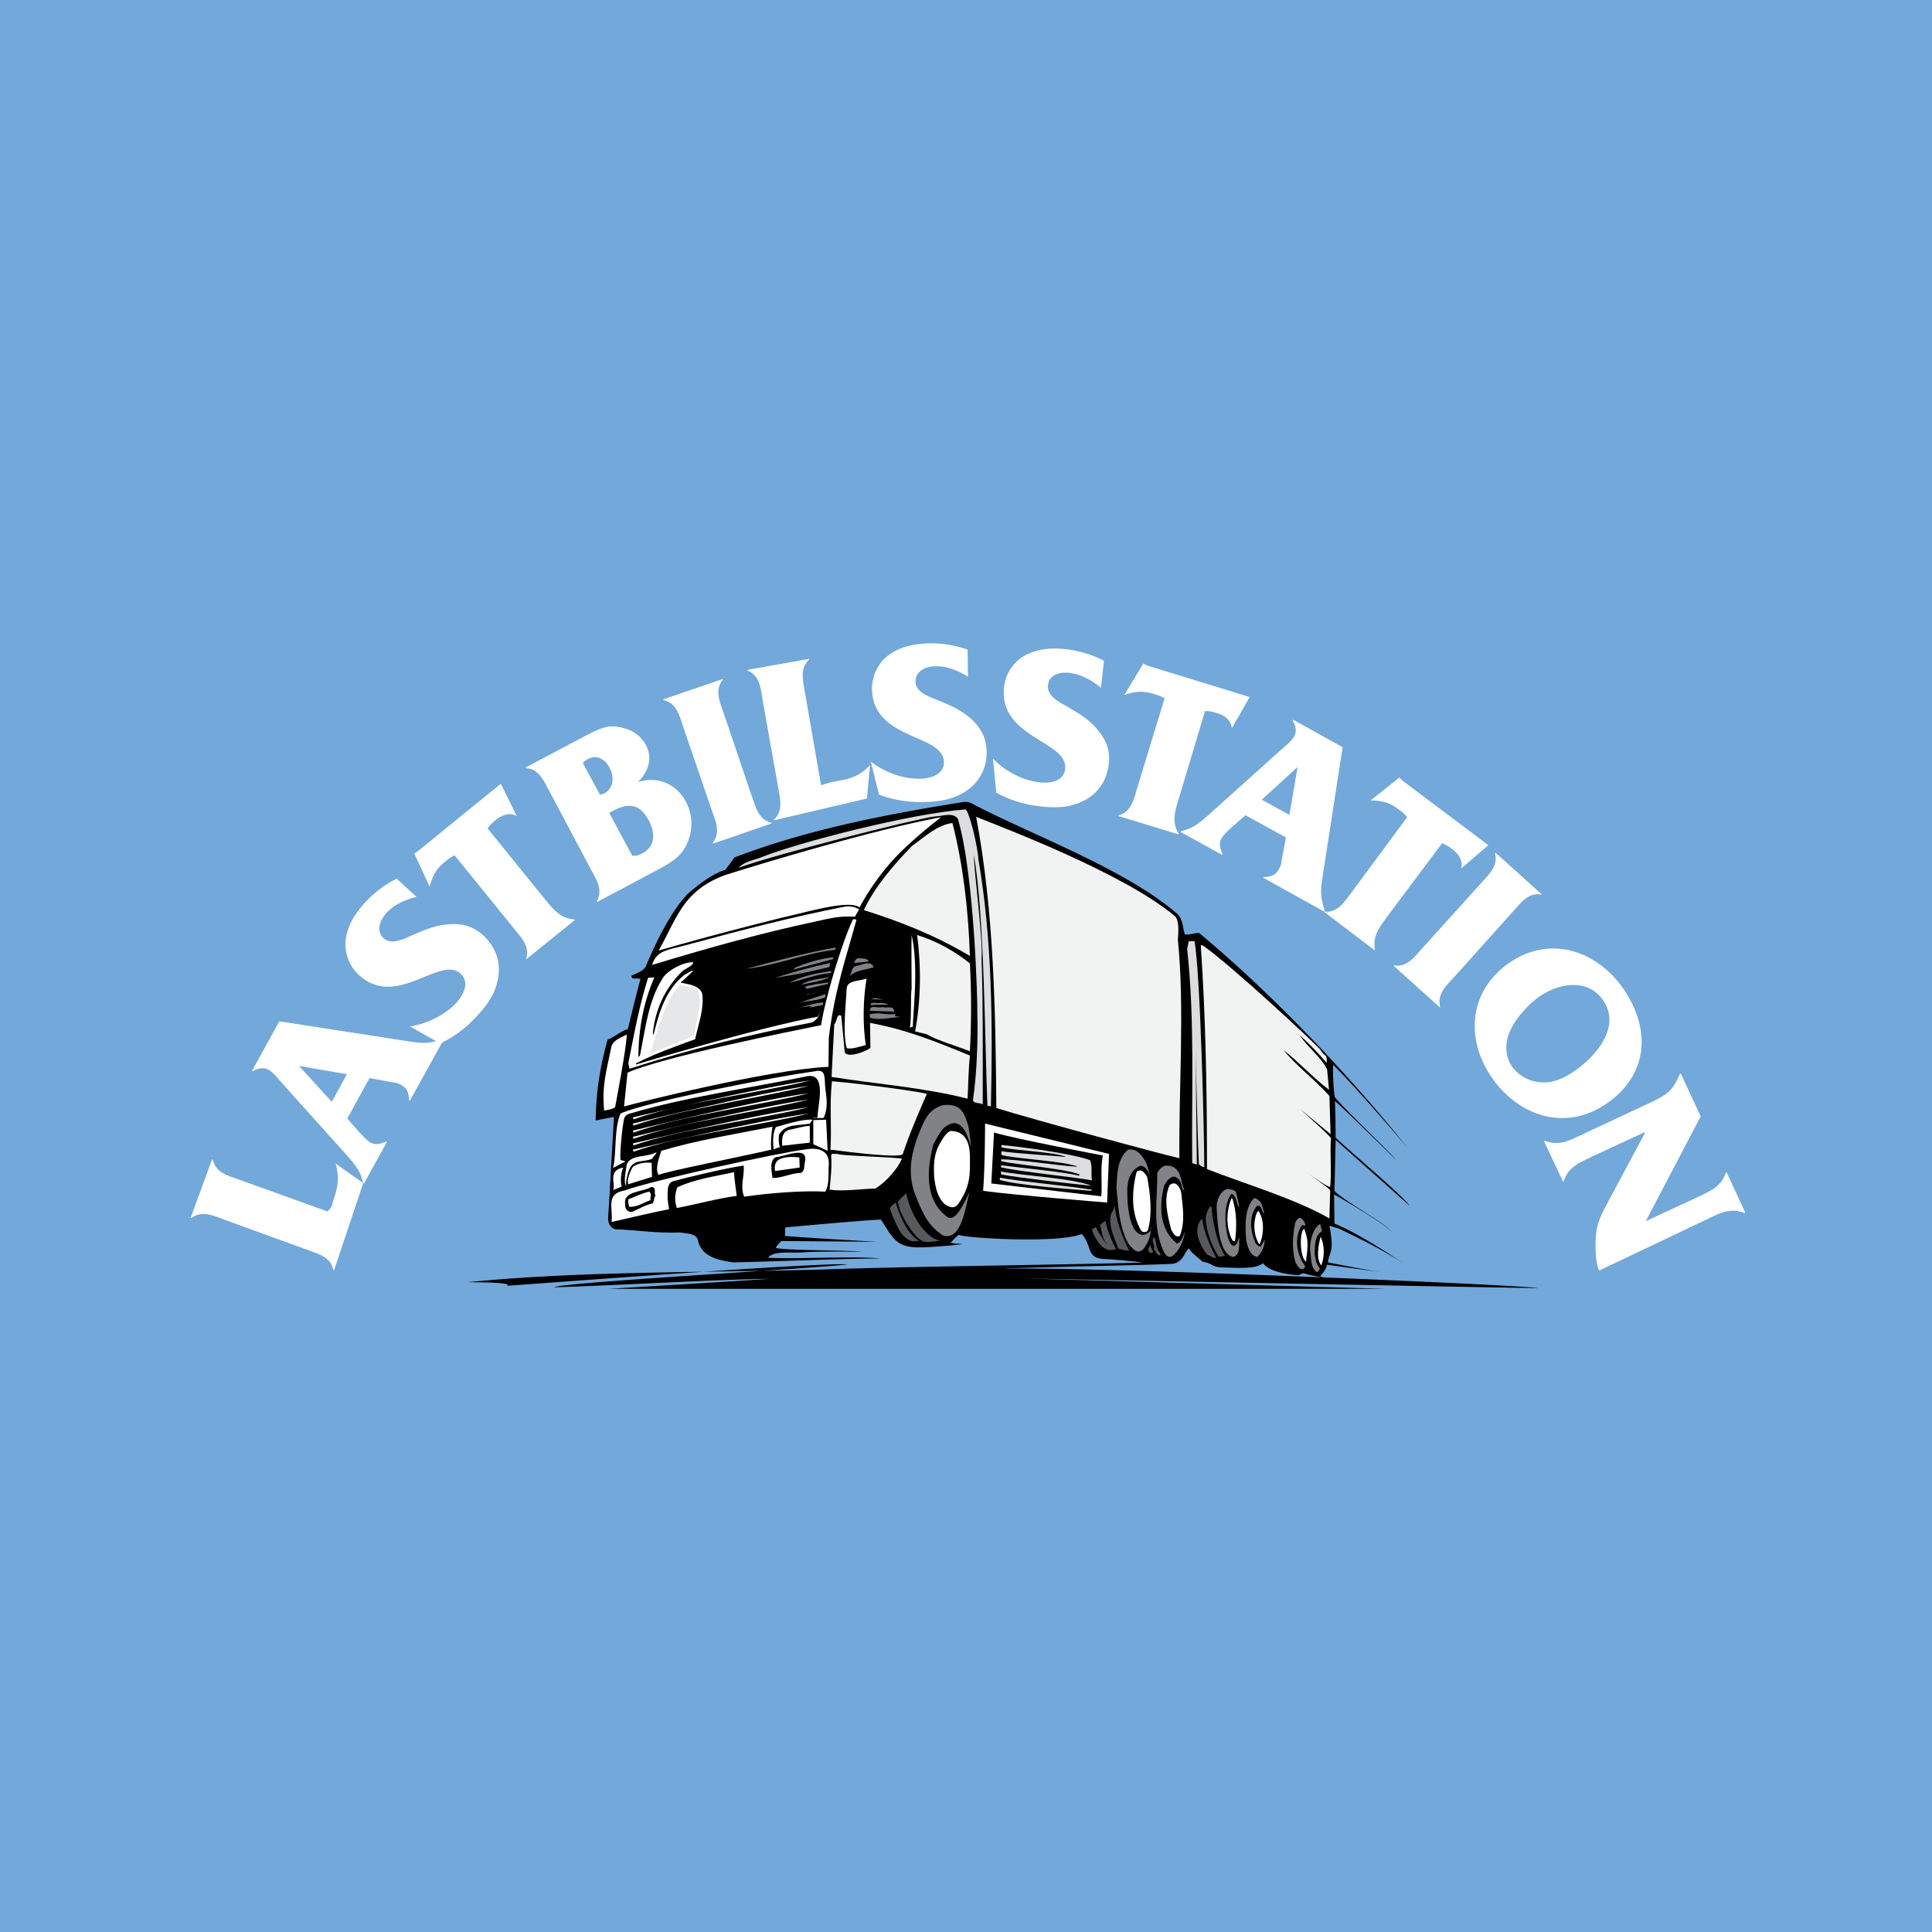 <svg xmlns="http://www.w3.org/2000/svg" fill="none" viewBox="0 0 256 256"><path fill="#73A8DA" d="M0 0h256v256H0z"/><g clip-path="url(#a)"><path fill="#73A8DA" d="M51.325 170.779c7.21-32.46 40.322-59.148 77.297-59.148 36.975 0 69.985 26.688 76.679 59.148H51.325Z"/><path fill="#fff" d="M31.808 156.352c-1.545-.566-3.244-.927-3.605-2.679l-.103-.051-2.832 7.728.103.052c1.39-1.082 2.987-.31 4.48.257l10.763 3.916c1.493.567 3.193.927 3.553 2.679l.103.052 3.862-11.542-3.656-2.576c.464 1.598.36 2.989-.206 4.534-.36 1.031-.103 1.031-.875 1.804l-11.587-4.174Z"/><path fill="#fff" fill-rule="evenodd" d="m48.956 142.853 3.09.567c.515.052.67.103 1.133.361.875.463.978 1.185 1.03 2.009l.103.052 4.48-8.089h-.051l-.052-.052c-2.266.721-2.935.515-5.046.206l-16.634-2.576-3.605 6.543.103.052c.67-.361 1.39-.567 2.112-.155.566.309 1.39 1.34 1.802 1.804l8.651 9.634c1.082 1.237 1.7 2.01 2.06 3.555l.103.052 3.039-5.513-.103-.052c-.67.258-1.288.567-2.06.155-.567-.309-1.236-1.082-1.648-1.546l-1.442-1.648 2.935-5.359Zm-2.987-.515-2.008 3.658-4.274-4.688v-.052l6.282 1.082Z" clip-rule="evenodd"/><path fill="#fff" d="M58.329 138.268a15.273 15.273 0 0 0 4.84-3.607c1.494-1.597 2.627-3.194 2.885-5.461.257-2.01-.515-3.813-1.957-5.204-1.442-1.34-2.987-1.7-4.944-1.494-1.596.154-2.987.773-4.48 1.391-1.133.515-2.781 1.391-3.863.412-1.03-.979-.412-2.422.36-3.297 1.03-1.134 2.524-1.804 4.018-2.164l-2.627-2.422a14.816 14.816 0 0 0-4.17 3.143c-1.288 1.391-2.318 2.988-2.576 4.895-.206 1.7.412 3.503 1.7 4.688 4.995 4.689 10.814-2.679 13.543-.103 1.236 1.185.31 2.834-.618 3.864-1.493 1.597-3.913 2.782-6.128 3.092l4.017 2.267Zm6.283-28.492c.309-.464.67-.773 1.081-1.134.876-.67 1.803-1.03 2.78-.515l-2.11-4.277-10.97 8.914-.514.309 2.06 4.431.051-.258c.412-1.339.875-2.164 1.957-3.039a5.64 5.64 0 0 1 1.287-.876l7.776 9.583c.979 1.236 2.266 2.473 1.7 4.122l.051.051 6.438-5.204-.052-.051c-1.802-.103-2.678-1.185-3.81-2.525l-7.725-9.531Z"/><path fill="#fff" fill-rule="evenodd" d="m69.658 101.687.052.103c1.75.103 2.368 1.751 3.14 3.142l5.357 10.099c.772 1.443 1.75 2.834.875 4.379l.052.103 7.93-4.224c1.906-1.031 3.347-1.804 4.12-3.865.67-1.803.566-3.555-.31-5.203-1.235-2.37-3.861-3.452-6.333-2.577 1.339-1.391 2.008-3.142 1.03-4.946-.773-1.39-2.009-2.112-3.605-2.37-1.596-.309-2.781.36-4.223 1.082l-8.085 4.277Zm7.57-.567c.206-.258.412-.412.721-.567 1.184-.618 2.266.103 2.832 1.185.618 1.185.567 2.679-.72 3.401-.207.103-.361.103-.567.154l-2.266-4.173Zm3.502 6.595.67-.361c2.06-1.082 3.501-.67 4.583 1.391.824 1.546.927 3.401-.876 4.328-.463.258-.824.361-1.339.309l-3.038-5.667Z" clip-rule="evenodd"/><path fill="#fff" d="M95.922 94.576c-.515-1.494-1.288-3.091-.155-4.482l-.051-.103-7.828 2.68.052.102c1.75.412 2.111 2.112 2.626 3.658l3.708 10.82c.515 1.494 1.287 3.04.154 4.431l.052.103 7.776-2.679-.052-.103c-1.751-.412-2.06-2.113-2.626-3.607l-3.656-10.82Zm10.762-2.679c-.257-1.597-.772-3.297.515-4.482v-.103l-8.136 1.442v.103c1.647.67 1.75 2.422 2.008 4.02l2.008 11.283c.258 1.545.773 3.246-.515 4.431v.103l12.308-2.886.412-4.431c-1.133 1.237-2.369 1.804-4.068 2.061-1.082.206-1.339.258-2.421.619l-2.111-12.16Zm9.785 13.396c1.905.721 3.965 1.031 5.974.979 2.163-.051 4.119-.361 5.922-1.7 1.596-1.237 2.42-3.04 2.369-4.998-.052-1.958-.876-3.349-2.369-4.585-1.236-1.03-2.627-1.598-4.12-2.216-1.133-.464-2.935-1.03-2.935-2.473 0-1.443 1.442-2.01 2.626-2.01 1.545-.05 3.038.567 4.326 1.392l-.052-3.607c-1.596-.567-3.45-.876-5.149-.824-1.854.051-3.76.412-5.305 1.545-1.39 1.03-2.214 2.731-2.214 4.483.103 6.853 9.476 5.925 9.527 9.686.052 1.7-1.854 2.216-3.193 2.216-2.214.051-4.738-.876-6.488-2.267l1.081 4.379Zm15.552-.257a15.394 15.394 0 0 0 5.767 1.803c2.163.257 4.12.206 6.077-.876 1.751-.979 2.781-2.628 3.038-4.637.258-1.958-.36-3.4-1.699-4.895-1.082-1.236-2.369-1.958-3.759-2.782-1.082-.618-2.781-1.443-2.575-2.885.154-1.443 1.699-1.752 2.884-1.597 1.544.206 2.935.978 4.119 1.957l.412-3.555c-1.493-.824-3.296-1.34-4.995-1.545-1.854-.207-3.811-.103-5.459.824-1.545.824-2.574 2.422-2.78 4.122-.824 6.8 8.548 7.213 8.085 10.923-.206 1.7-2.112 1.957-3.502 1.751-2.215-.257-4.583-1.545-6.077-3.142l.464 4.534Z"/><path fill="#fff" fill-rule="evenodd" d="M159.675 94.216c.566 0 1.03.103 1.545.258 1.03.309 1.854.875 2.008 2.009l2.369-4.122-13.595-4.173-.515-.258-2.523 4.173.257-.102c1.339-.413 2.317-.464 3.656-.052.515.154.979.31 1.442.567l-3.604 11.798c-.464 1.546-.773 3.246-2.472 3.71l-.052.103 7.931 2.422.051-.103c-.927-1.546-.515-2.886 0-4.534l3.502-11.696Zm10.711 16.745-.566 3.091c-.052.515-.103.67-.361 1.134-.463.876-1.184.979-2.008 1.03l-.051.103 8.085 4.483v-.052l.051-.051c-.721-2.267-.515-2.937-.206-5.05l2.575-16.641-6.592-3.659v.155c.361.67.567 1.391.155 2.112-.309.567-1.339 1.392-1.803 1.804l-9.63 8.656c-1.235 1.082-2.008 1.7-3.553 2.06l-.051.104 5.51 3.039.051-.103c-.257-.669-.566-1.288-.154-2.061.309-.566 1.081-1.236 1.545-1.648l1.648-1.443 5.355 2.937Zm.464-2.988-3.656-2.01 4.686-4.276h.051l-1.081 6.286Z" clip-rule="evenodd"/><path fill="#fff" d="M191.088 111.734c.515.206.927.463 1.339.772.876.67 1.442 1.495 1.185 2.577l3.604-3.092-11.38-8.553-.412-.412-3.811 3.04h.257c1.391.052 2.318.309 3.451 1.185.463.309.823.618 1.132 1.031l-7.312 9.892c-.979 1.288-1.854 2.782-3.605 2.628l-.051.051 6.643 5.049.051-.051c-.309-1.752.515-2.885 1.545-4.277l7.364-9.84Zm9.321 9.119c1.082-1.185 2.06-2.628 3.811-2.318l.051-.052-6.128-5.513-.051.052c.463 1.7-.824 2.885-1.906 4.07l-7.673 8.501c-1.081 1.185-2.06 2.628-3.81 2.319l-.052.051 6.128 5.513.052-.051c-.464-1.701.824-2.834 1.905-4.019l7.673-8.553Z"/><path fill="#fff" fill-rule="evenodd" d="M200.1 127.5c-5.356 3.606-6.025 9.943-2.524 15.147 3.502 5.153 9.682 7.368 15.192 3.658 5.613-3.761 6.025-9.789 2.472-15.096-3.502-5.204-9.733-7.368-15.14-3.709Zm3.965 4.482c2.626-1.752 6.386-2.37 8.394.618 2.369 3.504-1.03 7.42-3.914 9.377-1.236.825-2.678 1.546-4.171 1.443-1.648-.051-3.141-.824-4.068-2.164-.979-1.442-.876-3.349-.103-4.895.772-1.597 2.42-3.4 3.862-4.379Z" clip-rule="evenodd"/><path fill="#fff" d="M226.621 161.35c1.597-.773 2.833-1.288 4.532-.618l.103-.052-2.472-5.358-.103.051c-.566 1.752-1.802 2.319-3.399 3.092l-7.209 3.349 7.209-13.757.103-.051-2.678-5.771-.103.052c-.978 2.267-1.648 2.73-3.81 3.761l-9.579 4.482c-1.596.773-2.832 1.288-4.532.618l-.103.052 2.524 5.358.103-.051c.566-1.752 1.802-2.319 3.399-3.092l7.312-3.4.052.103-4.635 8.656c-1.133 2.215-1.854 3.143-1.905 5.719-.052 1.03 0 2.885.463 3.864l14.728-7.007Z"/><path fill="#000" d="M129.086 106.633c7.93 4.122 20.084 8.553 26.933 14.478.772.773.669 1.803.978 2.679.618.154 1.236-.206 1.906-.155 15.5 12.933 27.499 28.338 27.499 28.338-7.467-8.811-10.299-11.387-9.733-10.871-.103-.104 0 3.452.206 4.276 1.082 1.391 7.828 7.831 8.085 8.295 0 0-7.467-7.368-8.085-7.78.103 1.855.103 4.843.103 4.843 1.442 1.443 8.858 7.626 9.785 9.017l-9.785-8.708-.154 6.75c1.39 1.443 6.282 3.967 7.724 5.513-1.596-1.546-7.776-5.049-7.776-5.049l.052 3.864c2.832 1.185 6.694 3.606 9.166 5.307-2.472-1.649-5.974-3.401-8.6-4.637 0 0-1.133-.361-1.236-.361.67 3.503.052 3.246-.206 4.843 0 0 6.592 1.288 7.416 1.34l-7.519-1.031c-.154.567-.36.928-.927 1.494 1.391.464-1.854-.206-1.957-.309-.36-.154-.721.155-.927.206-1.39-.103-3.759-.412-4.686-1.597-.927.876-3.965.567-5.458.567-1.494-.103-1.082-.515-2.575-.773-.309-.361-1.597-1.237-1.751-1.752-.618.309-.721 2.113-2.627 2.061-2.574.155-21.834.515-21.886.618 14.162-.206 69.161 2.216 70.757 2.577-.206.051-68.439-1.289-68.439-1.289l48.407 1.392H80.627s18.797-1.134 21.474-1.34c-8.445.155-20.186.876-28.632 1.134.31-.619 35.997-2.577 38.829-3.04-4.583-.258-44.493 2.833-45.06 2.833.567-.412-3.038-.463-5.304-.463 15.5-1.546 32.031-1.237 47.583-1.701 8.755-.36 38.417-.721 41.919-.927-2.833-.309-4.996-.464-5.356-.464-2.111-.206-1.339-1.648-2.729-3.297-3.451 1.339-16.119.464-16.273.103-.361.206-.773.721-1.133 1.03.309.155 1.236.155 1.596.206-.721.104-4.738.516-6.283.413-2.626-.103-3.089-1.494-4.531-3.658-1.494 0-12.669 1.03-12.669 1.03l-.051 1.134c3.759.309 12.205.772 12.205.772l-12.669-.103s-.772.722-.721.928c1.751.36 9.63.257 11.433.515-.824-.052-7.158-.103-7.982.103l.103-.052c-1.236.155-3.09-.206-4.275.413-.102.103-.308.206-.308.309 3.45.206 11.38-.258 14.882.103-4.892 0-14.419.412-19.517.515-2.112-.309-4.069-.773-4.635-2.731-.103-1.133-1.493-1.082-2.42-1.236-3.039.103-5.304-.258-8.137-.412-.875.103-1.39-.619-1.39-1.443.051-.979.206-3.349.206-3.349l.566-10.098c-.67.103-2.42.463-2.42.463.051-3.864.618-7.264 1.596-10.768.412.052 1.803-1.133 2.678-1.34a246.109 246.109 0 0 1 1.648-6.594c-.206-.31-1.339.206-1.133-.516.721-.309 1.751-.669 1.957-1.442.36-.825 2.626-6.389 5.407-9.326 1.442-1.236 3.09-2.576 5.047-3.246.36-.515.824-1.03 1.133-1.597 9.527-3.658 19.775-5.668 30.074-7.316.669-.155 1.184-.052 1.751.309Z"/><path fill="#DCDDDE" d="M129.652 113.898c1.803 10.459 1.906 21.691 1.648 32.716l-.463-.103c-.361-8.346-.361-25.143-1.803-33.232.052 2.37 1.236 11.335 1.03 13.654.206 6.131.155 12.829.155 19.424-.361-.309-1.339-.052-1.288-.67.515-3.452.67-8.089.567-11.593.051-.824-.361-18.187-2.575-25.606-.721-.928-2.06-.309-3.038-.309-2.781.36-21.372 5.1-26.006 6.801.67-.773 1.905-.979 2.883-1.34 4.944-2.009 20.033-5.874 27.191-6.389.566.515 1.596 4.946 1.699 6.647Z"/><path fill="#F1F2F2" d="M155.71 121.42c.669.67.36 3.04.36 3.04.927 9.171.103 19.939.206 29.007-1.751-.361-19.311-5.101-24.255-6.646-.103-12.727-.309-26.122-2.678-38.591 3.811 1.546 19.569 7.471 26.367 13.19Z"/><path fill="#fff" d="M117.653 114.722a32.598 32.598 0 0 0-3.759 5.513c-1.442-1.031-6.489.515-10.197 1.339-5.973 1.495-10.865 2.783-16.427 4.38 2.42-4.225 3.141-7.832 8.651-9.944 2.163-.721 19.054-5.925 28.787-7.728 0 0-4.583 3.452-7.055 6.44Z"/><path fill="#F1F2F2" d="M126.202 109.054c1.442 5.668 2.111 11.541 2.317 17.621-4.377-2.628-9.115-4.534-14.058-6.08 1.39-2.988 3.862-5.925 6.385-8.501 1.597-1.133 3.296-2.782 5.356-3.04Z"/><path fill="#fff" d="M113.276 121.471c-1.905-.103-2.884.103-5.149.619-7.519 1.597-14.574 3.606-21.732 5.77.67-2.112 2.266-1.958 5.459-2.885 6.488-1.752 13.44-3.555 20.083-4.843.515-.103 1.339 0 1.906.36l-.567.979Zm.206.413c-1.339 4.946-2.832 9.016-3.656 15.559l-.052 3.916c-7.982.361-25.903 4.895-27.087 5.255l.463-4.482c4.378-2.009 21.99-5.565 25.646-6.286.515-3.452 2.781-11.026 4.223-14.014.206-.052.309-.052.463.052Z"/><path fill="#DCDDDE" d="M158.284 124.717c.773 4.483 1.288 25.143 1.288 29.935-.206.052-.721-.361-.721-.412-.258-6.234-.515-18.96-.515-18.96.103 1.082.154 12.571.257 19.011l-.618-.154c-.103-9.429.361-18.909-.669-28.389l.206-1.031h.772Z"/><path fill="#F1F2F2" d="M128.519 127.654c.206 3.916.206 7.625 0 11.644-1.957-.773-3.966-1.288-5.768-2.267l-1.493-.36c.772-4.122.824-8.708.257-12.778 2.524.773 4.944 2.112 7.004 3.761Zm46.399 11.387c.772 1.288.927.412.875 1.803-1.081-1.237-2.214-2.473-3.553-3.658.927 1.494 2.729 2.782 3.605 4.482l.257 2.731c-1.957-1.443-3.965-3.658-6.025-5.255 1.596 2.009 4.171 3.915 6.077 6.079l.154 5.05-4.017-3.298c1.082.979 3.399 3.04 4.068 3.813-.154 2.267.103 4.328-.103 6.492-.463.051-4.068-2.628-4.428-2.989 2.781 2.216 4.274 3.092 4.428 3.452l-.102 3.71c-4.532-2.628-11.381-4.637-16.222-6.543 0-10.202-.155-19.888-.824-29.626l.206-.051c3.759 2.576 14.934 13.035 15.604 13.808Z"/><path fill="#808285" d="M110.649 125.851c-4.068.463-7.673 2.061-11.793 2.524 3.708-.979 7.828-2.112 11.896-2.833l-.103.309Zm-5.715 2.679c.154 0 .206-.103.36-.206l-.051-.052c1.699-.721 3.244-1.185 5.149-1.442v.257l-5.458 1.443Zm10.196-1.185c-.515.206-1.287.154-1.957.258.103-.258.258-.722.67-.619.463 0 .978 0 1.287.361Zm.618.824c-.978.361-2.266.309-3.141 1.185.257-.412.206-1.185.772-1.339.721-.103 2.06-.876 2.369.154Zm-5.82-.051c-2.317.618-4.892 1.082-7.209 1.442 2.42-.772 4.789-1.442 7.261-1.957l-.052.515Z"/><path fill="#fff" d="m120.949 136.052-.412.103c.258-.412.103-4.637.258-5.1 0-.825-.052-6.389 0-7.162.978 4.225.154 10.614.154 12.159ZM91.853 127.5c-.051.515-.772.669-1.493 1.236-2.317 2.319-3.553 5.101-3.862 8.244l.103.103c.72-2.834 1.545-5.925 4.12-7.935.102 0 1.03-.67 1.132-.515-.257.258-1.338 1.34-1.699 1.546.824.257 2.42.257 2.884 1.442.309 2.01-.515 4.122-.927 6.08-2.678.979-5.304 1.906-7.828 3.194v.155s16.119-4.895 24.101-6.337l.206-.464c-.052.515-.618 1.082-1.03 1.237-8.343 1.597-16.325 3.606-24.152 6.131l-.155-.722c.773-3.864 1.442-7.625 2.627-11.335l.824-.051c-1.442 3.297-2.112 6.955-2.112 10.562l.206-.206c.721-3.504 1.082-7.213 2.987-10.202.618-1.081 2.781-2.215 4.068-2.163Z"/><path fill="#808285" d="M110.083 128.942c-1.956.155-3.656.876-5.51 1.288 1.597-.876 3.451-1.236 5.356-1.546h.257l-.103.258Zm-3.965 1.546c1.133-.722 2.626-.773 3.862-1.031-.978.567-2.574.722-3.862 1.031Z"/><path fill="#fff" d="M114.718 138.474c-.618.154-1.957.618-2.523.412-.567-2.112-.103-5.771 0-7.986.154-1.03 1.647-.876 2.626-1.237-.464 2.886-.515 5.977-.103 8.811Z"/><path fill="#808285" d="m106.787 131.055.103-.103c-.103-.052-.206-.206-.36-.155 1.029-.361 2.111-.464 3.244-.618l-.103.206-2.884.67Zm1.236.463c-.309.258-.824.103-1.184.258.051.052.823-.103 1.184-.258Zm1.339.619c-1.082.515-2.42.412-3.605.773l3.605-1.185v.412Zm6.026.257.566-.154 1.133.206-1.699-.052Zm2.316.722-2.317.051c-.103-.361.206-.154.36-.309.721.155 1.288-.103 1.957.258Zm-8.651.051-1.905.361.463-.206c-.772 0-1.699.154-2.523.412.927-.206 2.575-.773 3.965-.928v.361Zm9.424.876-3.192-.103c-.052-.927 1.132-.258 1.596-.515.566.257 1.545-.309 1.596.618Zm.155.309c-.206.515.412.258.618.412-1.236.052-2.678.464-3.965.103l-.052-.463c1.236-.361 2.214.154 3.399-.052Z"/><path fill="#F1F2F2" d="M111.937 139.453c.36.773 2.832-.103 3.399-.619l-.052-3.297c4.789.876 8.858 2.525 13.235 4.328-.206 1.958-.206 3.813-.309 5.719-5.871-1.494-11.844-1.906-18.024-2.885l.36-7.007c.361-.206.309-1.546.927-1.082l.464 4.843Z"/><path fill="#fff" d="M81.502 146.717c-.412.31-.978.31-1.442.464-.36-3.349.36-5.513.978-8.604.31-.773 1.288-1.134 2.009-1.494 0 1.648-1.545 9.634-1.545 9.634Zm27.809-3.194c0 1.237.618 2.731-.155 4.585-.36.104-1.03.001-1.493-.051 0 0 .566.258.669-.103 0-1.391 1.288-5.771-1.339-5.358-7.415 1.545-16.221 2.782-23.276 4.894-.36.052-.773.206-.979.618-.309 1.031-.72 5.771-.463 5.616l.618.155-1.648.876c.463-1.906.103-5.204.978-7.213 3.45-1.546 20.548-4.895 25.594-5.565 1.339-.309 1.442.206 1.494 1.546Z"/><path fill="#F1F2F2" d="M122.803 144.966c-.875 2.009-2.317 5.306-3.193 7.986-.463.515-6.849-.258-9.578-.619.206-3.297-.155-5.667.206-9.068 4.274.361 12.771 1.546 12.565 1.701Z"/><path fill="#808285" d="M128.21 148.882c.206.463.412 2.679.464 3.142-.309-1.03-.876-3.349-2.42-3.194-1.442.412-1.7 1.288-2.575 2.782-.824 3.143-1.288 7.419 1.905 9.686.824.413 1.648-.669 2.884-3.348-.515 1.751-.978 6.491-3.502 5.77-1.751-1.185-2.523-2.37-3.708-5.461-1.236-3.246-.309-6.389 1.133-9.532.618-1.185 1.082-1.752 2.421-2.267 2.317-.309 2.884.773 3.398 2.422Z"/><path fill="#fff" d="m146.955 152.9-.258 6.441s-12.359-.979-16.427-1.546c.257-3.298.257-8.913.257-8.913l16.428 4.018Zm-39.652-4.018c-1.391.309-3.193-.052-4.069 1.442-.103.412-.051 1.237.103 1.752-.051-.155-.721.206-.824.206-.103-.721-.154-2.215.309-2.937 1.288-.36 3.451-1.082 4.841-.979l-.36.516Z"/><path fill="#000" d="M146.131 153.106c-.36 1.855-.051 3.71-.206 5.41l-14.573-1.7.36-6.749c3.193.927 14.419 3.039 14.419 3.039Z"/><path fill="#fff" d="M128.519 153.055c0 2.37.155 4.018-1.493 6.389-.412.618-.927.721-1.802.154-1.03-.979-1.236-2.112-1.442-3.606-.103-2.164 0-3.349 1.133-5.101.257-.412.566-.825 1.029-1.031 2.06 0 2.524 1.701 2.575 3.195Zm-21.216-1.649-3.657.412c-.051-.927-.051-1.752.876-2.112.566-.052 2.163-.567 2.781-.515v2.215Zm-4.944-2.112c-.155.824-.258 2.267-.155 3.039-3.965.928-14.007 2.886-14.934 3.349-.515-.772.052-2.267.36-3.194 4.841-1.443 9.58-2.164 14.729-3.194Z"/><path fill="#DCDDDE" d="M144.432 153.725c.36.824.103 1.803.257 2.679-2.523-.464-9.424-1.134-11.947-1.7-.155.051-.052-.207-.103-.31 2.111.31 8.394.876 10.299 1.392l.155-.155c-1.906-.773-8.291-1.288-10.403-1.752l-.051-.257c1.957-.052 8.291.927 10.196.978-1.854-.772-8.136-1.03-10.093-1.545-.155-.155 0-.361-.052-.515 1.339.257 7.313.618 8.6.772-1.339-.669-7.106-.875-8.6-1.288v-.309c2.73.258 9.373 1.134 11.742 2.01Z"/><path fill="#808285" d="M151.744 153.828c.258.36.464 1.545.67 1.906-.464-.773-.618-1.185-1.288-1.288-1.647.721-1.802 2.473-1.75 3.813 0 1.391.257 4.43 1.493 5.203.669.412 1.339-.051 1.648-.463h-.052v-.413h.052c0 1.031-.309 2.01-1.03 2.937-.515.515-1.082.464-1.957-.721-1.236-2.164-1.339-4.946-1.596-7.368.103-1.906.103-3.916 1.545-5.101 1.184-.206 1.853.825 2.265 1.495Z"/><path fill="#fff" d="M109.826 154.137c-.103 1.545.103 2.73-.464 3.761-2.986-.155-7.158.154-10.762.67-.567-1.443.051-2.525-.052-4.122-2.06.257-7.879 1.649-9.32 2.061-.619.206-.619.618-.722.927-.103 1.134-.051 1.752.155 2.782-2.781.567-4.841 1.082-7.622 1.701.206-1.907-.824-3.71 1.7-4.174 3.965-1.391 20.341-4.997 24.152-5.461.618-.103 2.935-.361 2.935 1.855Z"/><path fill="#F1F2F2" d="M119.507 153.518c-.567 1.391-2.112 3.092-3.502 3.968-2.009.051-4.171.412-6.077.154.155-1.649.309-2.988.206-4.482.052-.464.309-.206.824-.258.515.258 6.437.361 8.549.618Z"/><path fill="#000" d="M106.633 154.085c-.103.412.051 1.031-.515 1.34-1.288 0-2.421.67-3.76.67-.103-.928-.463-2.319.464-2.783 1.081 0 4.429-1.7 3.811.773Z"/><path fill="#808285" d="M156.946 157.743c-.464-.103-.258-.721-.515-1.03-.052-.361-.412-.67-.876-.824-.618.103-1.03.721-1.287 1.185-.721 2.782-.618 5.822 1.648 7.677.618.103 1.081-1.598 1.081-1.598-.103 1.185-.721 2.628-1.751 3.349-.618.155-.772-.257-1.03-.618-1.596-3.452-.823-6.904-.875-10.459.206-.412.721-1.031 1.287-.979 2.009.052 1.751 2.164 2.318 3.297Z"/><path fill="#fff" d="m105.963 154.704-3.244.463c-.154-.463-.051-1.339.67-1.597.721-.309 1.596-.309 2.523-.206l.051 1.34Zm46.039 1.236c.412 2.216.721 4.895.103 7.059-.155.309-.567.309-.824.154-1.442-2.215-1.339-5.358-.67-7.883.67-.515 1.082.206 1.391.67Zm-65.556-2.421c-1.03.515-2.42.051-2.987 1.288-.257.463-.618 1.854-.463 2.318-.464-.36 0-2.318.051-2.834.515-1.339 2.73-.927 3.914-1.597.154.103-.566.67-.515.825Z"/><path fill="#DCDDDE" d="M144.637 157.125c-2.523-.258-9.424-1.03-11.947-1.494l-.103-.412c2.781.566 9.527.876 12.05 1.906Z"/><path fill="#fff" d="m86.394 155.94-3.141.979c-.258-.567.309-1.855.618-2.319.67-.463 1.545-.618 2.472-.515l.051 1.855Zm10.867-.618c.051.979.257 2.318.36 3.143-2.472.309-5.407 1.133-7.93 1.597-.36-.979-.258-1.855.051-2.731 2.266-1.082 4.944-1.443 7.519-2.009Z"/><path fill="#DCDDDE" d="M144.638 157.64v.155c-2.678-.206-9.63-.721-12.153-1.443v-.309c2.626.515 9.475 1.134 12.153 1.597Z"/><path fill="#fff" d="M156.534 158.155c.206 1.958.515 3.813-.206 5.616-.618.258-.876-.412-1.133-.824-.464-1.803-1.082-4.07-.206-5.925.875-.721 1.493.515 1.545 1.133Z"/><path fill="#808285" d="M163.794 158.053c.103.36.361 1.494.412 1.906-.309-.155-.412-1.752-1.03-1.752-1.493 1.752-.618 7.213.361 6.853.515-.206.463-.773.669-1.134-.051.825.206 2.422-.824 2.628-1.854-.361-2.06-4.483-2.163-6.337-.103-1.546.824-2.628 1.494-2.68.412.103.978.103 1.081.516Z"/><path fill="#fff" d="M82.378 157.228s-.618.258-1.133.464c.36-.825-.772-2.576 1.339-2.989-.309.619-.412 1.907-.206 2.525Zm81.262 7.265-.309-.103c-.927-1.649-.875-4.019-.103-5.719.67 1.752.67 3.915.412 5.822Z"/><path fill="#808285" d="M167.039 159.289c.155.361.412.979.464 1.546-.361-.309-.258-1.134-.927-1.082-1.185 1.391-.876 3.452-.206 4.997.309.258.257.413.721.413l.463-.876c.103.566-.36 1.803-.978 2.267-1.03-.258-1.236-1.34-1.442-2.164-.155-1.958-.258-4.277 1.03-5.616.412 0 .618.309.875.515Z"/><path fill="#000" d="M86.858 158.413c-.257.412-.154.618-.36 1.031-.927.206-1.803.721-2.73 1.133-.618.103-.978-.464-.927-.979-.308-1.855 2.318-1.597 3.45-2.318.773 0 .31.824.567 1.133Z"/><path fill="#fff" d="M86.189 159.031c-.927.31-1.7.928-2.833.876-.051-.36-.154-.618-.103-.979.927-.36 1.803-.824 2.781-1.03.36.309.103.773.155 1.133Z"/><path fill="#58595B" d="M149.633 165.729c-.309 0-1.133-.154-1.494-.309.103-.206-1.751-3.452-.721-4.894l.309-.773c.052 1.597.979 4.225 1.906 5.976Z"/><path fill="#fff" d="M166.885 164.905c-.773-1.185-.876-2.834-.361-4.173l.206-.31c.824 1.134.773 3.143.155 4.483Z"/><path fill="#58595B" d="M160.55 159.959c.155 2.937 1.236 5.822 1.751 6.337-.052.155-.721.309-.876.155-.927-1.495-1.544-3.246-1.647-4.895-.103-.567.566-2.061.772-1.597Z"/><path fill="#808285" d="M172.961 162.38c-.206.103-.309-.154-.464 0-1.081 1.598-.669 3.865.412 5.359.052.154-.103.36-.257.412-.567.103-.721-.515-.979-.824-.515-1.649-.412-3.607-.051-5.307.103-.258.515-.979.927-.464.206.155.412.515.412.824Z"/><path fill="#58595B" d="M124.76 164.39c-.721 0-2.008.412-2.626 0-1.288-.722-3.039-3.813-3.142-5.101.052-.309.824-.876 1.082-1.185.669 3.297 2.935 6.286 4.686 6.286Zm36.357 2.215c-.155.309-.978-.36-1.184-.36-.773-1.031-2.06-3.246-.67-4.792.309 1.906 1.03 3.555 1.854 5.152Z"/><path fill="#58595B" d="M121.825 164.441c-.67 0-1.133.052-.876.052-1.545-.361-2.111-2.164-2.678-3.401-.36-1.082-.669-.876.412-1.751.515 1.648 1.442 4.121 3.142 5.1Zm26.057 1.082c-1.339.412-2.06-.412-2.627-1.339a4.701 4.701 0 0 1-.566-1.288l.515-.309c.36.824 1.596 2.576 1.596 2.421-.669-.773-.824-1.752-1.03-2.731l.721-.515c.206 1.288.773 2.525 1.391 3.761Z"/><path fill="#fff" d="M173.167 166.245c-.103.36-.052.669-.103.927-.824-.464-.927-3.916-.258-4.38.412 1.134.567 1.701.361 3.453Z"/><path fill="#808285" d="M175.176 163.102c-.979.669-.927 1.803-.979 3.039.155.876.206 1.392.721 1.958-.206.155-.206.464-.463.464-.927-.876-.618-1.752-.876-2.937 0-1.288.361-2.782 1.339-3.452l.258.928Z"/><path fill="#fff" d="M175.072 167.687c-.721-.978-.36-2.627-.103-3.812.567 1.03.567 2.627.103 3.812Z"/><path fill="#58595B" d="M153.753 166.039c-.052.103.051.257-.103.309-.515-.103-.412-.567-.773-.825.258-.566-.463-1.082.052-1.597.412.67.154 1.494.824 2.113Zm-1.339 0c-.515-.413-.154-.722.051-1.185-.205.515.824 1.133-.051 1.185Z"/><path fill="#fff" d="M107.405 143.162c-6.231 1.546-17.457 2.989-23.431 5.153-.103-.052-.103-.258-.103-.258s17.251-4.07 23.534-4.895Zm-.206.722c-6.231 1.545-17.251 3.143-23.225 5.255-.103-.051-.103-.258-.103-.258s17.045-4.173 23.328-4.997Zm0 .979c-6.231 1.545-17.251 3.04-23.225 5.204-.103-.052-.103-.258-.103-.258s17.045-4.173 23.328-4.946Zm0 .824c-6.231 1.546-17.251 3.04-23.225 5.204-.103-.052-.103-.258-.103-.258s17.045-4.122 23.328-4.946Zm-.051 1.031c-6.232 1.545-17.2 2.936-23.174 5.049-.103-.052-.103-.258-.103-.258s16.994-4.019 23.277-4.791Zm.051.824c-6.231 1.546-17.251 2.937-23.225 5.049-.103-.051-.103-.257-.103-.257s17.045-3.968 23.328-4.792Zm.567.876 1.7-.052.205 4.122-1.905-.876v-3.194Z"/><path fill="#E6E7E8" d="M90.102 130.488c-1.288 1.288-2.78 4.534-3.862 9.068l5.716-2.319.72-3.761c.155-1.236 0-2.061-.514-2.524l-2.06-.464Z"/></g><defs><clipPath id="a"><path fill="#fff" d="M25 85h206.503v86H25z"/></clipPath></defs></svg>